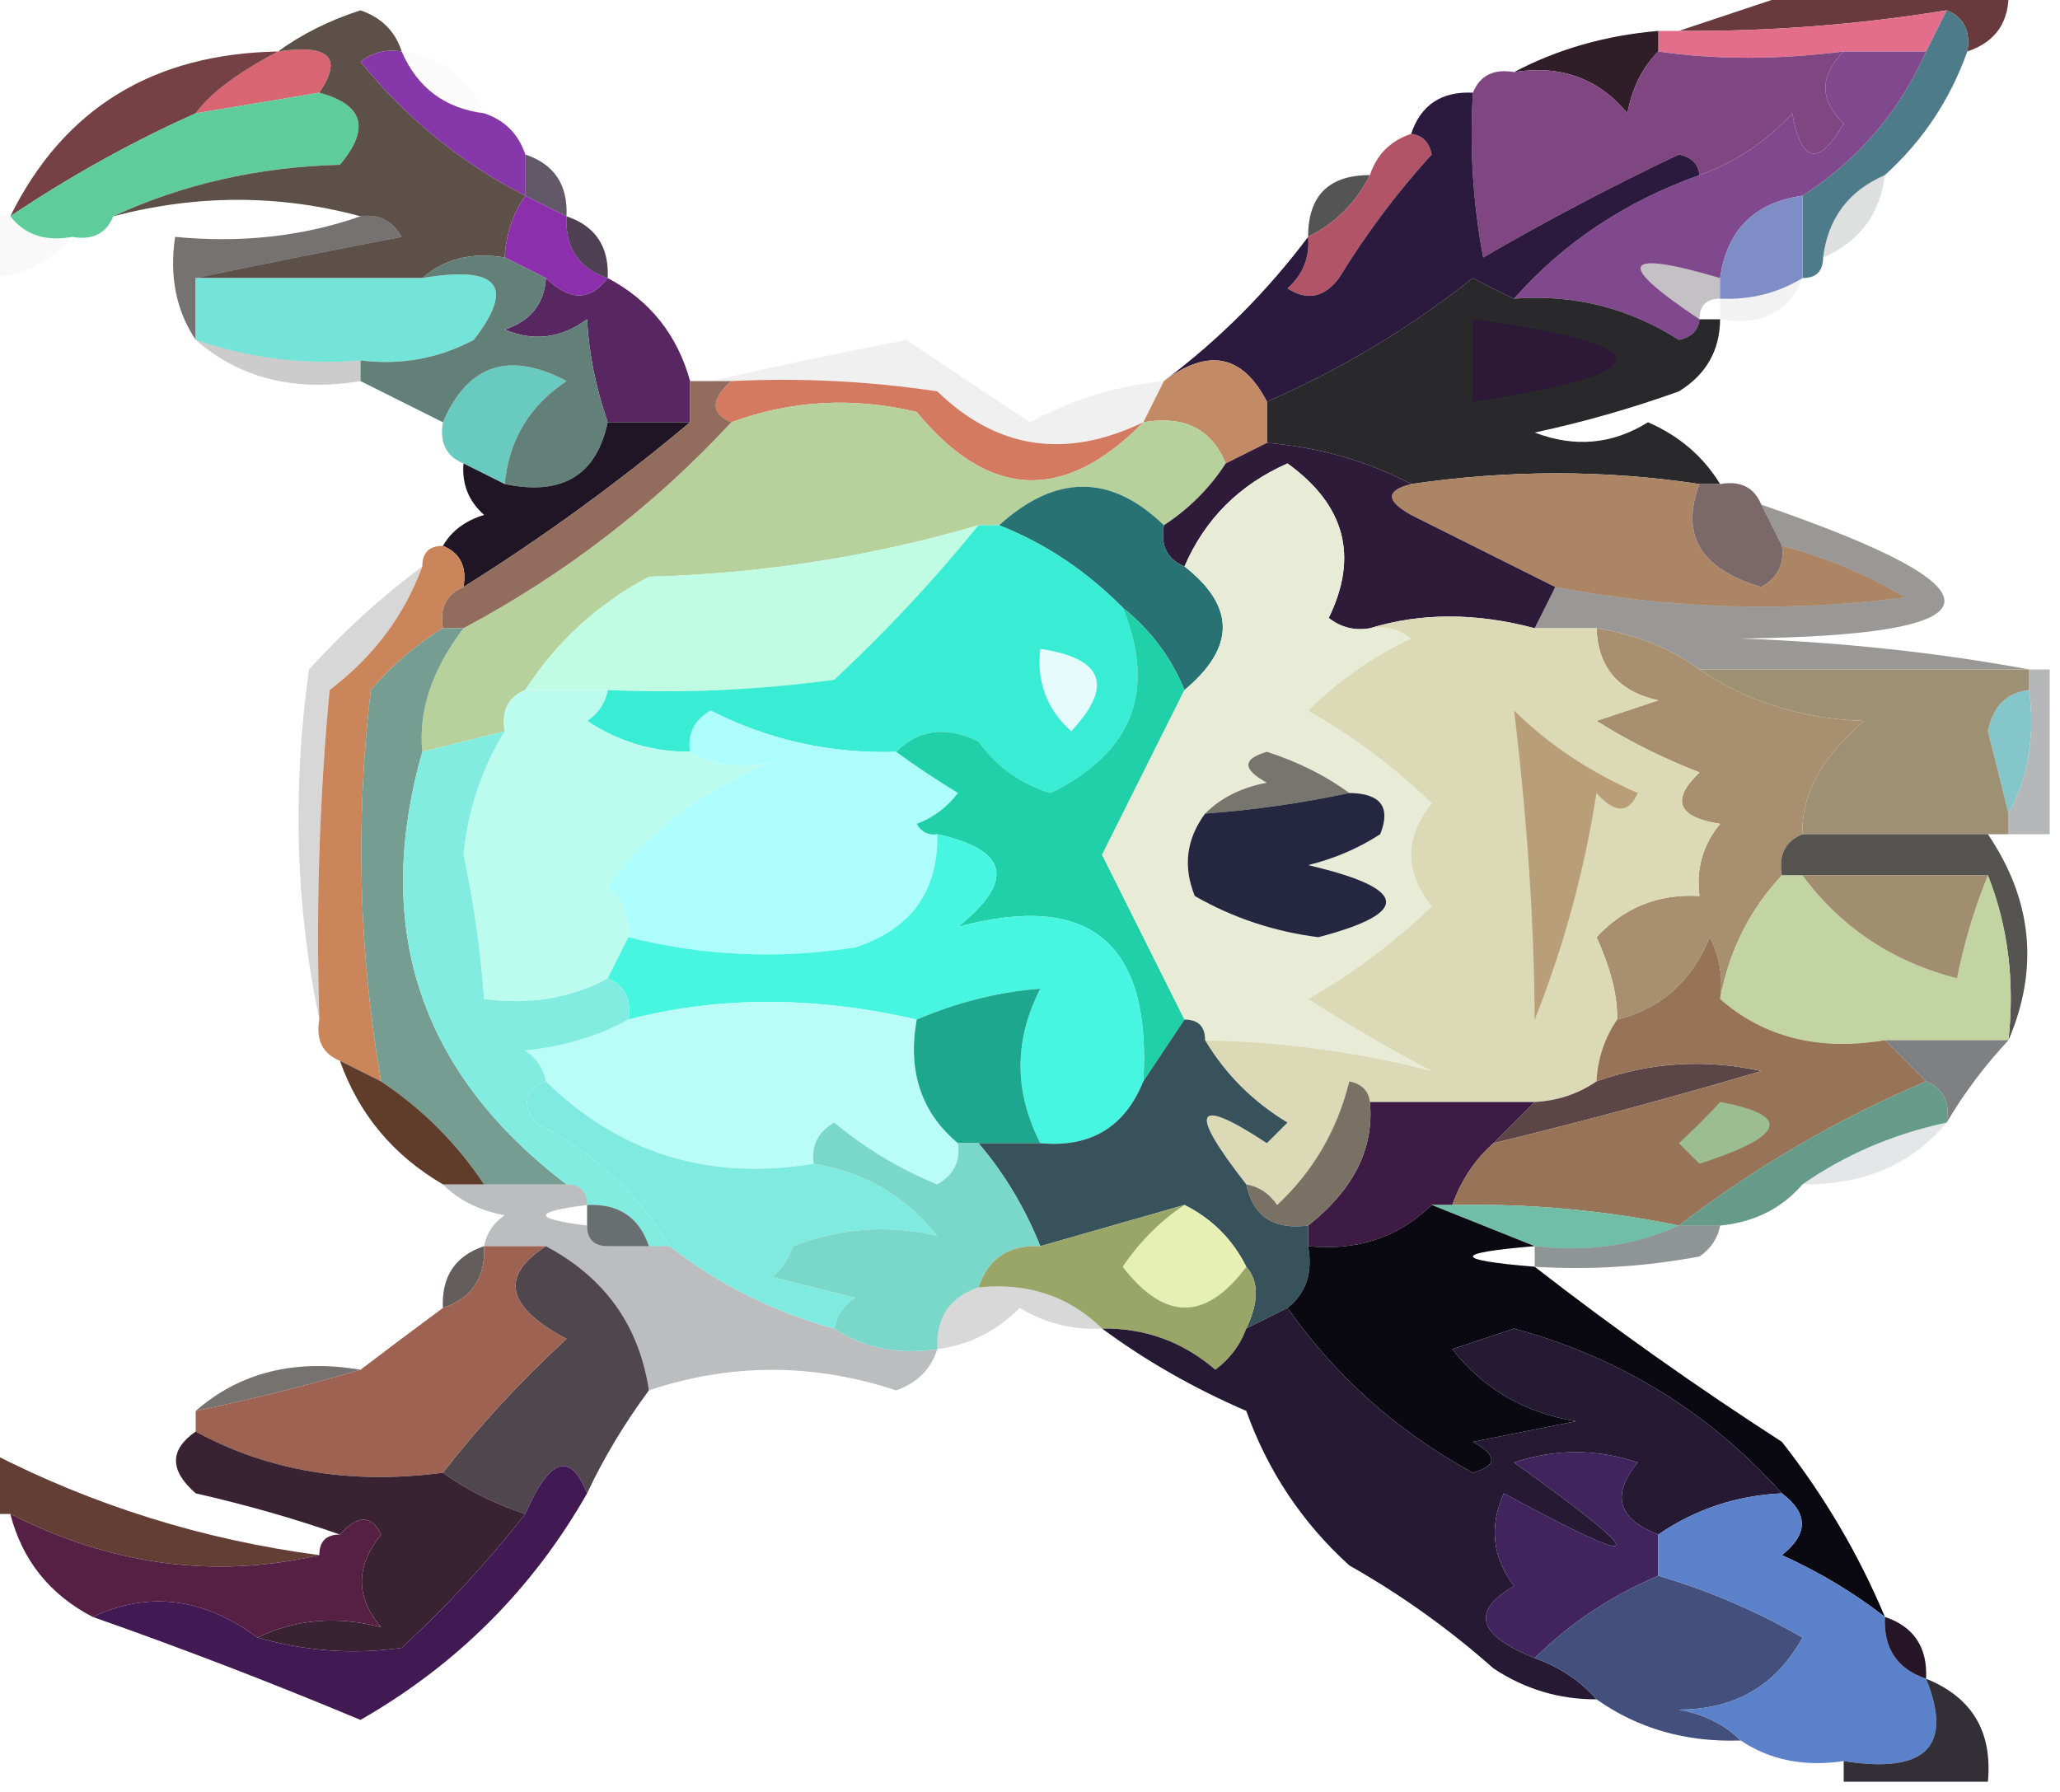 <?xml version="1.0" encoding="UTF-8"?>
<!DOCTYPE svg PUBLIC "-//W3C//DTD SVG 1.1//EN" "http://www.w3.org/Graphics/SVG/1.1/DTD/svg11.dtd">
<svg xmlns="http://www.w3.org/2000/svg" version="1.1" width="100px" height="87px" style="shape-rendering:geometricPrecision; text-rendering:geometricPrecision; image-rendering:optimizeQuality; fill-rule:evenodd; clip-rule:evenodd" xmlns:xlink="http://www.w3.org/1999/xlink">
<g><path style="opacity:1" fill="#683a3e" d="M 87.5,-0.5 C 90.833,-0.5 94.167,-0.5 97.5,-0.5C 97.573,1.027 96.906,2.027 95.5,2.5C 95.672,1.508 95.338,0.842 94.5,0.5C 90.202,1.2 85.869,1.533 81.5,1.5C 83.5,0.833 85.5,0.167 87.5,-0.5 Z"/></g>
<g><path style="opacity:1" fill="#e56d8c" d="M 94.5,0.5 C 94.167,1.167 93.833,1.833 93.5,2.5C 92.167,2.5 90.833,2.5 89.5,2.5C 86.281,2.906 83.281,2.906 80.5,2.5C 80.5,2.167 80.5,1.833 80.5,1.5C 80.833,1.5 81.167,1.5 81.5,1.5C 85.869,1.533 90.202,1.2 94.5,0.5 Z"/></g>
<g><path style="opacity:1" fill="#8637aa" d="M 19.5,2.5 C 20.262,4.262 21.596,5.262 23.5,5.5C 24.5,5.833 25.167,6.5 25.5,7.5C 25.5,8.167 25.5,8.833 25.5,9.5C 22.437,7.949 19.77,5.782 17.5,3C 18.094,2.536 18.761,2.369 19.5,2.5 Z"/></g>
<g><path style="opacity:0.016" fill="#1e1323" d="M 19.5,2.5 C 21.404,2.738 22.738,3.738 23.5,5.5C 21.596,5.262 20.262,4.262 19.5,2.5 Z"/></g>
<g><path style="opacity:1" fill="#2f1d27" d="M 80.5,1.5 C 80.5,1.833 80.5,2.167 80.5,2.5C 79.732,3.263 79.232,4.263 79,5.5C 77.599,3.808 75.766,3.141 73.5,3.5C 75.599,2.388 77.933,1.721 80.5,1.5 Z"/></g>
<g><path style="opacity:1" fill="#d96572" d="M 13.5,2.5 C 15.993,2.131 16.66,2.797 15.5,4.5C 13.5,4.833 11.5,5.167 9.5,5.5C 10.203,4.531 11.537,3.531 13.5,2.5 Z"/></g>
<g><path style="opacity:1" fill="#4e7b8a" d="M 94.5,0.5 C 95.338,0.842 95.672,1.508 95.5,2.5C 94.66,4.853 93.326,6.853 91.5,8.5C 89.738,9.262 88.738,10.596 88.5,12.5C 88.5,13.167 88.167,13.5 87.5,13.5C 87.5,12.167 87.5,10.833 87.5,9.5C 90.2,7.766 92.2,5.432 93.5,2.5C 93.833,1.833 94.167,1.167 94.5,0.5 Z"/></g>
<g><path style="opacity:1" fill="#754145" d="M 13.5,2.5 C 11.537,3.531 10.203,4.531 9.5,5.5C 6.406,6.883 3.406,8.55 0.5,10.5C 3.085,5.275 7.418,2.608 13.5,2.5 Z"/></g>
<g><path style="opacity:1" fill="#5ecc9b" d="M 15.5,4.5 C 17.652,5.077 17.985,6.244 16.5,8C 12.535,8.108 8.868,8.941 5.5,10.5C 5.158,11.338 4.492,11.672 3.5,11.5C 2.209,11.737 1.209,11.404 0.5,10.5C 3.406,8.55 6.406,6.883 9.5,5.5C 11.5,5.167 13.5,4.833 15.5,4.5 Z"/></g>
<g><path style="opacity:1" fill="#804681" d="M 80.5,2.5 C 83.281,2.906 86.281,2.906 89.5,2.5C 88.316,3.688 88.316,4.855 89.5,6C 88.284,8.096 87.451,7.929 87,5.5C 85.729,6.883 84.229,7.883 82.5,8.5C 82.44,7.957 82.107,7.624 81.5,7.5C 78.254,9.039 75.088,10.706 72,12.5C 71.503,9.854 71.336,7.187 71.5,4.5C 71.842,3.662 72.508,3.328 73.5,3.5C 75.766,3.141 77.599,3.808 79,5.5C 79.232,4.263 79.732,3.263 80.5,2.5 Z"/></g>
<g><path style="opacity:1" fill="#80488d" d="M 89.5,2.5 C 90.833,2.5 92.167,2.5 93.5,2.5C 92.2,5.432 90.2,7.766 87.5,9.5C 85.167,9.833 83.833,11.167 83.5,13.5C 78.714,12.091 78.38,12.758 82.5,15.5C 82.44,16.043 82.107,16.376 81.5,16.5C 79.057,14.945 76.39,14.278 73.5,14.5C 75.88,11.793 78.88,9.793 82.5,8.5C 84.229,7.883 85.729,6.883 87,5.5C 87.451,7.929 88.284,8.096 89.5,6C 88.316,4.855 88.316,3.688 89.5,2.5 Z"/></g>
<g><path style="opacity:1" fill="#5c5048" d="M 19.5,2.5 C 18.761,2.369 18.094,2.536 17.5,3C 19.77,5.782 22.437,7.949 25.5,9.5C 24.89,10.391 24.557,11.391 24.5,12.5C 22.901,12.232 21.568,12.566 20.5,13.5C 16.833,13.5 13.167,13.5 9.5,13.5C 12.689,12.834 16.023,12.167 19.5,11.5C 19.043,10.703 18.376,10.369 17.5,10.5C 13.559,9.436 9.559,9.436 5.5,10.5C 8.868,8.941 12.535,8.108 16.5,8C 17.985,6.244 17.652,5.077 15.5,4.5C 16.66,2.797 15.993,2.131 13.5,2.5C 14.641,1.661 15.975,0.994 17.5,0.5C 18.522,0.855 19.189,1.522 19.5,2.5 Z"/></g>
<g><path style="opacity:0.702" fill="#221229" d="M 25.5,7.5 C 26.906,7.973 27.573,8.973 27.5,10.5C 26.833,10.167 26.167,9.833 25.5,9.5C 25.5,8.833 25.5,8.167 25.5,7.5 Z"/></g>
<g><path style="opacity:1" fill="#8b2fac" d="M 25.5,9.5 C 26.167,9.833 26.833,10.167 27.5,10.5C 27.427,12.027 28.094,13.027 29.5,13.5C 28.652,14.625 27.652,14.625 26.5,13.5C 25.833,13.167 25.167,12.833 24.5,12.5C 24.557,11.391 24.89,10.391 25.5,9.5 Z"/></g>
<g><path style="opacity:0.698" fill="#0b0b0a" d="M 66.5,8.5 C 65.833,9.833 64.833,10.833 63.5,11.5C 63.5,9.5 64.5,8.5 66.5,8.5 Z"/></g>
<g><path style="opacity:1" fill="#b15467" d="M 68.5,6.5 C 69.043,6.56 69.376,6.893 69.5,7.5C 67.808,9.359 66.308,11.359 65,13.5C 64.282,14.451 63.449,14.617 62.5,14C 63.252,13.329 63.586,12.496 63.5,11.5C 64.833,10.833 65.833,9.833 66.5,8.5C 66.833,7.5 67.5,6.833 68.5,6.5 Z"/></g>
<g><path style="opacity:0.133" fill="#091011" d="M 91.5,8.5 C 91.262,10.404 90.262,11.738 88.5,12.5C 88.738,10.596 89.738,9.262 91.5,8.5 Z"/></g>
<g><path style="opacity:0.027" fill="#1f2220" d="M -0.5,10.5 C -0.167,10.5 0.167,10.5 0.5,10.5C 1.209,11.404 2.209,11.737 3.5,11.5C 2.486,12.674 1.153,13.34 -0.5,13.5C -0.5,12.5 -0.5,11.5 -0.5,10.5 Z"/></g>
<g><path style="opacity:0.561" fill="#0e0504" d="M 17.5,10.5 C 18.376,10.369 19.043,10.703 19.5,11.5C 16.023,12.167 12.689,12.834 9.5,13.5C 9.5,14.5 9.5,15.5 9.5,16.5C 8.549,15.081 8.216,13.415 8.5,11.5C 11.713,11.81 14.713,11.477 17.5,10.5 Z"/></g>
<g><path style="opacity:1" fill="#7f8dc6" d="M 87.5,9.5 C 87.5,10.833 87.5,12.167 87.5,13.5C 86.292,14.234 84.959,14.567 83.5,14.5C 83.5,14.167 83.5,13.833 83.5,13.5C 83.833,11.167 85.167,9.833 87.5,9.5 Z"/></g>
<g><path style="opacity:0.808" fill="#26142a" d="M 27.5,10.5 C 28.906,10.973 29.573,11.973 29.5,13.5C 28.094,13.027 27.427,12.027 27.5,10.5 Z"/></g>
<g><path style="opacity:0.249" fill="#0d050d" d="M 83.5,13.5 C 83.5,13.833 83.5,14.167 83.5,14.5C 82.833,14.5 82.5,14.833 82.5,15.5C 78.38,12.758 78.714,12.091 83.5,13.5 Z"/></g>
<g><path style="opacity:1" fill="#74e3d8" d="M 9.5,13.5 C 13.167,13.5 16.833,13.5 20.5,13.5C 24.195,12.874 25.029,13.874 23,16.5C 21.3,17.406 19.467,17.739 17.5,17.5C 14.721,17.721 12.055,17.388 9.5,16.5C 9.5,15.5 9.5,14.5 9.5,13.5 Z"/></g>
<g><path style="opacity:0.051" fill="#0e1012" d="M 87.5,13.5 C 86.817,15.177 85.483,15.843 83.5,15.5C 83.5,15.167 83.5,14.833 83.5,14.5C 84.959,14.567 86.292,14.234 87.5,13.5 Z"/></g>
<g><path style="opacity:1" fill="#2c193e" d="M 71.5,4.5 C 71.336,7.187 71.503,9.854 72,12.5C 75.088,10.706 78.254,9.039 81.5,7.5C 82.107,7.624 82.44,7.957 82.5,8.5C 78.88,9.793 75.88,11.793 73.5,14.5C 72.85,14.196 72.183,13.863 71.5,13.5C 68.394,15.952 65.061,17.952 61.5,19.5C 60.323,17.216 58.656,16.882 56.5,18.5C 59.167,16.5 61.5,14.167 63.5,11.5C 63.586,12.496 63.252,13.329 62.5,14C 63.449,14.617 64.282,14.451 65,13.5C 66.308,11.359 67.808,9.359 69.5,7.5C 69.376,6.893 69.043,6.56 68.5,6.5C 68.973,5.094 69.973,4.427 71.5,4.5 Z"/></g>
<g><path style="opacity:1" fill="#582762" d="M 26.5,13.5 C 27.652,14.625 28.652,14.625 29.5,13.5C 31.543,14.579 32.876,16.246 33.5,18.5C 33.5,19.167 33.5,19.833 33.5,20.5C 32.167,20.5 30.833,20.5 29.5,20.5C 28.912,18.795 28.579,17.128 28.5,15.5C 27.232,16.428 25.899,16.595 24.5,16C 25.756,15.583 26.423,14.75 26.5,13.5 Z"/></g>
<g><path style="opacity:0.915" fill="#161517" d="M 73.5,14.5 C 76.39,14.278 79.057,14.945 81.5,16.5C 82.107,16.376 82.44,16.043 82.5,15.5C 82.833,15.5 83.167,15.5 83.5,15.5C 83.489,17.017 82.823,18.184 81.5,19C 79.212,19.822 76.878,20.489 74.5,21C 76.441,21.743 78.274,21.576 80,20.5C 81.519,21.163 82.685,22.163 83.5,23.5C 83.167,23.5 82.833,23.5 82.5,23.5C 77.917,22.805 73.251,22.805 68.5,23.5C 66.401,22.388 64.067,21.721 61.5,21.5C 61.5,20.833 61.5,20.167 61.5,19.5C 65.061,17.952 68.394,15.952 71.5,13.5C 72.183,13.863 72.85,14.196 73.5,14.5 Z"/></g>
<g><path style="opacity:0.218" fill="#141616" d="M 9.5,16.5 C 12.055,17.388 14.721,17.721 17.5,17.5C 17.5,17.833 17.5,18.167 17.5,18.5C 14.302,19.036 11.635,18.369 9.5,16.5 Z"/></g>
<g><path style="opacity:0.063" fill="#2f1d1c" d="M 56.5,18.5 C 56.167,19.167 55.833,19.833 55.5,20.5C 51.733,22.311 48.4,21.811 45.5,19C 42.183,18.502 38.85,18.335 35.5,18.5C 35.167,18.5 34.833,18.5 34.5,18.5C 37.563,17.799 40.73,17.132 44,16.5C 46.01,17.849 48.01,19.182 50,20.5C 52.047,19.391 54.213,18.724 56.5,18.5 Z"/></g>
<g><path style="opacity:1" fill="#2e1838" d="M 71.5,15.5 C 80.769,16.771 80.769,18.105 71.5,19.5C 71.5,18.167 71.5,16.833 71.5,15.5 Z"/></g>
<g><path style="opacity:1" fill="#69cabf" d="M 24.5,23.5 C 23.833,23.167 23.167,22.833 22.5,22.5C 21.662,22.158 21.328,21.492 21.5,20.5C 22.707,17.694 24.707,17.027 27.5,18.5C 25.703,19.695 24.703,21.362 24.5,23.5 Z"/></g>
<g><path style="opacity:1" fill="#c38a66" d="M 61.5,19.5 C 61.5,20.167 61.5,20.833 61.5,21.5C 60.833,21.833 60.167,22.167 59.5,22.5C 58.817,20.823 57.483,20.157 55.5,20.5C 55.833,19.833 56.167,19.167 56.5,18.5C 58.656,16.882 60.323,17.216 61.5,19.5 Z"/></g>
<g><path style="opacity:1" fill="#d47a61" d="M 35.5,18.5 C 38.85,18.335 42.183,18.502 45.5,19C 48.4,21.811 51.733,22.311 55.5,20.5C 51.658,24.418 47.991,24.251 44.5,20C 41.408,19.264 38.408,19.431 35.5,20.5C 34.494,20.062 34.494,19.396 35.5,18.5 Z"/></g>
<g><path style="opacity:1" fill="#628077" d="M 20.5,13.5 C 21.568,12.566 22.901,12.232 24.5,12.5C 25.167,12.833 25.833,13.167 26.5,13.5C 26.423,14.75 25.756,15.583 24.5,16C 25.899,16.595 27.232,16.428 28.5,15.5C 28.579,17.128 28.912,18.795 29.5,20.5C 28.952,23.084 27.285,24.084 24.5,23.5C 24.703,21.362 25.703,19.695 27.5,18.5C 24.707,17.027 22.707,17.694 21.5,20.5C 20.167,19.833 18.833,19.167 17.5,18.5C 17.5,18.167 17.5,17.833 17.5,17.5C 19.467,17.739 21.3,17.406 23,16.5C 25.029,13.874 24.195,12.874 20.5,13.5 Z"/></g>
<g><path style="opacity:1" fill="#1f1525" d="M 29.5,20.5 C 30.833,20.5 32.167,20.5 33.5,20.5C 30.048,23.399 26.382,26.066 22.5,28.5C 22.672,27.508 22.338,26.842 21.5,26.5C 21.918,25.778 22.584,25.278 23.5,25C 22.748,24.329 22.414,23.496 22.5,22.5C 23.167,22.833 23.833,23.167 24.5,23.5C 27.285,24.084 28.952,23.084 29.5,20.5 Z"/></g>
<g><path style="opacity:1" fill="#ac8565" d="M 82.5,23.5 C 81.556,25.965 82.556,27.632 85.5,28.5C 86.297,28.043 86.631,27.376 86.5,26.5C 88.593,27.045 90.593,27.878 92.5,29C 86.782,29.74 81.115,29.573 75.5,28.5C 73.22,27.36 70.886,26.193 68.5,25C 67.262,24.31 67.262,23.81 68.5,23.5C 73.251,22.805 77.917,22.805 82.5,23.5 Z"/></g>
<g><path style="opacity:1" fill="#b7d19c" d="M 55.5,20.5 C 57.483,20.157 58.817,20.823 59.5,22.5C 58.728,23.694 57.728,24.694 56.5,25.5C 53.92,23.006 51.253,23.006 48.5,25.5C 48.167,25.5 47.833,25.5 47.5,25.5C 42.307,27.02 36.974,27.853 31.5,28C 29.004,29.331 27.004,31.164 25.5,33.5C 24.662,33.842 24.328,34.508 24.5,35.5C 23.167,35.833 21.833,36.167 20.5,36.5C 20.303,34.52 20.97,32.52 22.5,30.5C 27.413,27.882 31.747,24.548 35.5,20.5C 38.408,19.431 41.408,19.264 44.5,20C 47.991,24.251 51.658,24.418 55.5,20.5 Z"/></g>
<g><path style="opacity:1" fill="#926d5e" d="M 33.5,18.5 C 33.833,18.5 34.167,18.5 34.5,18.5C 34.833,18.5 35.167,18.5 35.5,18.5C 34.494,19.396 34.494,20.062 35.5,20.5C 31.747,24.548 27.413,27.882 22.5,30.5C 22.167,30.5 21.833,30.5 21.5,30.5C 21.328,29.508 21.662,28.842 22.5,28.5C 26.382,26.066 30.048,23.399 33.5,20.5C 33.5,19.833 33.5,19.167 33.5,18.5 Z"/></g>
<g><path style="opacity:1" fill="#2e1b3a" d="M 61.5,21.5 C 64.067,21.721 66.401,22.388 68.5,23.5C 67.262,23.81 67.262,24.31 68.5,25C 70.886,26.193 73.22,27.36 75.5,28.5C 75.167,29.167 74.833,29.833 74.5,30.5C 71.648,29.742 68.981,29.742 66.5,30.5C 65.761,30.631 65.094,30.464 64.5,30C 65.961,27.015 65.295,24.515 62.5,22.5C 60.159,23.534 58.493,25.201 57.5,27.5C 56.662,27.158 56.328,26.492 56.5,25.5C 57.728,24.694 58.728,23.694 59.5,22.5C 60.167,22.167 60.833,21.833 61.5,21.5 Z"/></g>
<g><path style="opacity:1" fill="#7a6968" d="M 82.5,23.5 C 82.833,23.5 83.167,23.5 83.5,23.5C 84.492,23.328 85.158,23.662 85.5,24.5C 85.833,25.167 86.167,25.833 86.5,26.5C 86.631,27.376 86.297,28.043 85.5,28.5C 82.556,27.632 81.556,25.965 82.5,23.5 Z"/></g>
<g><path style="opacity:1" fill="#287273" d="M 56.5,25.5 C 56.328,26.492 56.662,27.158 57.5,27.5C 59.978,29.436 59.978,31.436 57.5,33.5C 56.857,31.924 55.857,30.59 54.5,29.5C 52.728,27.71 50.728,26.377 48.5,25.5C 51.253,23.006 53.92,23.006 56.5,25.5 Z"/></g>
<g><path style="opacity:1" fill="#c0fbe3" d="M 47.5,25.5 C 45.344,28.157 43.011,30.657 40.5,33C 36.848,33.499 33.182,33.665 29.5,33.5C 28.167,33.5 26.833,33.5 25.5,33.5C 27.004,31.164 29.004,29.331 31.5,28C 36.974,27.853 42.307,27.02 47.5,25.5 Z"/></g>
<g><path style="opacity:0.447" fill="#1d1918" d="M 85.5,24.5 C 97.677,28.681 97.344,30.847 84.5,31C 89.351,31.174 94.018,31.674 98.5,32.5C 93.167,32.5 87.833,32.5 82.5,32.5C 81.07,31.462 79.403,30.796 77.5,30.5C 76.5,30.5 75.5,30.5 74.5,30.5C 74.833,29.833 75.167,29.167 75.5,28.5C 81.115,29.573 86.782,29.74 92.5,29C 90.593,27.878 88.593,27.045 86.5,26.5C 86.167,25.833 85.833,25.167 85.5,24.5 Z"/></g>
<g><path style="opacity:0.164" fill="#100b0a" d="M 20.5,27.5 C 19.627,29.886 18.127,31.886 16,33.5C 15.501,38.823 15.334,44.156 15.5,49.5C 14.348,44.015 14.182,38.349 15,32.5C 16.704,30.627 18.537,28.96 20.5,27.5 Z"/></g>
<g><path style="opacity:0.307" fill="#0f1618" d="M 98.5,32.5 C 98.833,32.5 99.167,32.5 99.5,32.5C 99.5,35.167 99.5,37.833 99.5,40.5C 98.833,40.5 98.167,40.5 97.5,40.5C 97.5,40.167 97.5,39.833 97.5,39.5C 98.461,37.735 98.795,35.735 98.5,33.5C 98.5,33.167 98.5,32.833 98.5,32.5 Z"/></g>
<g><path style="opacity:1" fill="#84c6ca" d="M 98.5,33.5 C 98.795,35.735 98.461,37.735 97.5,39.5C 97.179,38.182 96.846,36.849 96.5,35.5C 96.747,34.287 97.414,33.62 98.5,33.5 Z"/></g>
<g><path style="opacity:1" fill="#38edd4" d="M 47.5,25.5 C 47.833,25.5 48.167,25.5 48.5,25.5C 50.728,26.377 52.728,27.71 54.5,29.5C 56.151,33.539 54.984,36.539 51,38.5C 49.566,38.07 48.399,37.236 47.5,36C 45.934,35.235 44.601,35.402 43.5,36.5C 40.333,36.6 37.333,35.933 34.5,34.5C 33.703,34.957 33.369,35.624 33.5,36.5C 31.692,36.509 30.025,36.009 28.5,35C 29.056,34.617 29.389,34.117 29.5,33.5C 33.182,33.665 36.848,33.499 40.5,33C 43.011,30.657 45.344,28.157 47.5,25.5 Z"/></g>
<g><path style="opacity:1" fill="#e5fbfc" d="M 50.5,31.5 C 53.569,31.963 54.069,33.296 52,35.5C 50.812,34.437 50.312,33.103 50.5,31.5 Z"/></g>
<g><path style="opacity:1" fill="#9e9173" d="M 82.5,32.5 C 87.833,32.5 93.167,32.5 98.5,32.5C 98.5,32.833 98.5,33.167 98.5,33.5C 97.414,33.62 96.747,34.287 96.5,35.5C 96.846,36.849 97.179,38.182 97.5,39.5C 97.5,39.833 97.5,40.167 97.5,40.5C 97.167,40.5 96.833,40.5 96.5,40.5C 93.5,40.5 90.5,40.5 87.5,40.5C 87.438,38.567 88.438,36.733 90.5,35C 87.478,34.902 84.811,34.068 82.5,32.5 Z"/></g>
<g><path style="opacity:1" fill="#bbfcef" d="M 25.5,33.5 C 26.833,33.5 28.167,33.5 29.5,33.5C 29.389,34.117 29.056,34.617 28.5,35C 30.025,36.009 31.692,36.509 33.5,36.5C 34.648,37.164 35.981,37.331 37.5,37C 34.241,38.265 31.575,40.265 29.5,43C 30.252,43.671 30.586,44.504 30.5,45.5C 30.167,46.167 29.833,46.833 29.5,47.5C 27.735,48.461 25.735,48.795 23.5,48.5C 23.331,46.152 22.997,43.818 22.5,41.5C 22.719,39.307 23.385,37.307 24.5,35.5C 24.328,34.508 24.662,33.842 25.5,33.5 Z"/></g>
<g><path style="opacity:1" fill="#acfdfb" d="M 43.5,36.5 C 44.398,37.158 45.398,37.824 46.5,38.5C 45.975,39.192 45.308,39.692 44.5,40C 44.728,40.399 45.062,40.565 45.5,40.5C 45.548,43.292 44.215,45.125 41.5,46C 37.797,46.579 34.131,46.412 30.5,45.5C 30.586,44.504 30.252,43.671 29.5,43C 31.575,40.265 34.241,38.265 37.5,37C 35.981,37.331 34.648,37.164 33.5,36.5C 33.369,35.624 33.703,34.957 34.5,34.5C 37.333,35.933 40.333,36.6 43.5,36.5 Z"/></g>
<g><path style="opacity:1" fill="#20d0a9" d="M 54.5,29.5 C 55.857,30.59 56.857,31.924 57.5,33.5C 56.18,36.14 54.847,38.807 53.5,41.5C 54.847,44.193 56.18,46.86 57.5,49.5C 56.833,50.5 56.167,51.5 55.5,52.5C 55.906,45.769 52.906,43.269 46.5,45C 49.293,42.76 48.96,41.26 45.5,40.5C 45.062,40.565 44.728,40.399 44.5,40C 45.308,39.692 45.975,39.192 46.5,38.5C 45.398,37.824 44.398,37.158 43.5,36.5C 44.601,35.402 45.934,35.235 47.5,36C 48.399,37.236 49.566,38.07 51,38.5C 54.984,36.539 56.151,33.539 54.5,29.5 Z"/></g>
<g><path style="opacity:1" fill="#e8ecd7" d="M 66.5,30.5 C 67.239,30.369 67.906,30.536 68.5,31C 66.603,31.9 64.936,33.066 63.5,34.5C 65.71,35.766 67.71,37.266 69.5,39C 68.167,40.667 68.167,42.333 69.5,44C 67.71,45.734 65.71,47.234 63.5,48.5C 65.453,49.761 67.453,50.927 69.5,52C 65.985,51.084 62.318,50.584 58.5,50.5C 58.5,49.833 58.167,49.5 57.5,49.5C 56.18,46.86 54.847,44.193 53.5,41.5C 54.847,38.807 56.18,36.14 57.5,33.5C 59.978,31.436 59.978,29.436 57.5,27.5C 58.493,25.201 60.159,23.534 62.5,22.5C 65.295,24.515 65.961,27.015 64.5,30C 65.094,30.464 65.761,30.631 66.5,30.5 Z"/></g>
<g><path style="opacity:1" fill="#76766f" d="M 65.5,38.5 C 63.194,38.993 60.861,39.326 58.5,39.5C 59.263,38.732 60.263,38.232 61.5,38C 60.304,37.346 60.304,36.846 61.5,36.5C 63.026,36.994 64.359,37.661 65.5,38.5 Z"/></g>
<g><path style="opacity:1" fill="#a88f70" d="M 77.5,30.5 C 79.403,30.796 81.07,31.462 82.5,32.5C 84.811,34.068 87.478,34.902 90.5,35C 88.438,36.733 87.438,38.567 87.5,40.5C 86.662,40.842 86.328,41.508 86.5,42.5C 84.94,44.156 83.94,46.156 83.5,48.5C 83.65,47.448 83.483,46.448 83,45.5C 82.124,47.636 80.624,48.969 78.5,49.5C 78.531,48.37 78.198,47.037 77.5,45.5C 78.85,44.05 80.516,43.383 82.5,43.5C 82.33,42.178 82.663,41.011 83.5,40C 81.431,39.676 81.098,38.843 82.5,37.5C 80.726,36.813 79.059,35.98 77.5,35C 78.5,34.667 79.5,34.333 80.5,34C 78.574,33.578 77.574,32.411 77.5,30.5 Z"/></g>
<g><path style="opacity:0.788" fill="#292622" d="M 87.5,40.5 C 90.5,40.5 93.5,40.5 96.5,40.5C 98.657,43.688 98.99,47.021 97.5,50.5C 97.806,47.615 97.473,44.948 96.5,42.5C 93.5,42.5 90.5,42.5 87.5,42.5C 87.167,42.5 86.833,42.5 86.5,42.5C 86.328,41.508 86.662,40.842 87.5,40.5 Z"/></g>
<g><path style="opacity:1" fill="#252741" d="M 65.5,38.5 C 67.028,38.517 67.528,39.184 67,40.5C 65.933,41.191 64.766,41.691 63.5,42C 68.372,43.14 68.539,44.307 64,45.5C 61.849,45.227 59.849,44.561 58,43.5C 57.421,42.072 57.588,40.738 58.5,39.5C 60.861,39.326 63.194,38.993 65.5,38.5 Z"/></g>
<g><path style="opacity:1" fill="#ca855a" d="M 21.5,26.5 C 22.338,26.842 22.672,27.508 22.5,28.5C 21.662,28.842 21.328,29.508 21.5,30.5C 20.206,31.29 19.039,32.29 18,33.5C 17.249,39.884 17.416,46.217 18.5,52.5C 17.833,52.167 17.167,51.833 16.5,51.5C 15.662,51.158 15.328,50.492 15.5,49.5C 15.334,44.156 15.501,38.823 16,33.5C 18.127,31.886 19.627,29.886 20.5,27.5C 20.5,26.833 20.833,26.5 21.5,26.5 Z"/></g>
<g><path style="opacity:1" fill="#dbd9b6" d="M 66.5,30.5 C 68.981,29.742 71.648,29.742 74.5,30.5C 75.5,30.5 76.5,30.5 77.5,30.5C 77.574,32.411 78.574,33.578 80.5,34C 79.5,34.333 78.5,34.667 77.5,35C 79.059,35.98 80.726,36.813 82.5,37.5C 81.098,38.843 81.431,39.676 83.5,40C 82.663,41.011 82.33,42.178 82.5,43.5C 80.516,43.383 78.85,44.05 77.5,45.5C 78.198,47.037 78.531,48.37 78.5,49.5C 77.89,50.391 77.557,51.391 77.5,52.5C 76.609,53.11 75.609,53.443 74.5,53.5C 71.833,53.5 69.167,53.5 66.5,53.5C 66.44,52.957 66.107,52.624 65.5,52.5C 64.915,54.865 63.748,56.865 62,58.5C 61.617,57.944 61.117,57.611 60.5,57.5C 57.647,53.853 57.98,53.187 61.5,55.5C 61.833,55.167 62.167,54.833 62.5,54.5C 60.812,53.479 59.479,52.145 58.5,50.5C 62.318,50.584 65.985,51.084 69.5,52C 67.453,50.927 65.453,49.761 63.5,48.5C 65.71,47.234 67.71,45.734 69.5,44C 68.167,42.333 68.167,40.667 69.5,39C 67.71,37.266 65.71,35.766 63.5,34.5C 64.936,33.066 66.603,31.9 68.5,31C 67.906,30.536 67.239,30.369 66.5,30.5 Z"/></g>
<g><path style="opacity:1" fill="#b99f78" d="M 73.5,34.5 C 75.175,36.149 77.175,37.482 79.5,38.5C 79.062,39.506 78.396,39.506 77.5,38.5C 76.903,42.312 75.903,45.978 74.5,49.5C 74.474,44.835 74.141,39.835 73.5,34.5 Z"/></g>
<g><path style="opacity:1" fill="#c2d4a2" d="M 86.5,42.5 C 86.833,42.5 87.167,42.5 87.5,42.5C 89.365,45.023 91.865,46.689 95,47.5C 95.352,45.752 95.852,44.086 96.5,42.5C 97.473,44.948 97.806,47.615 97.5,50.5C 95.5,50.5 93.5,50.5 91.5,50.5C 88.302,51.036 85.635,50.369 83.5,48.5C 83.94,46.156 84.94,44.156 86.5,42.5 Z"/></g>
<g><path style="opacity:1" fill="#a18d6f" d="M 87.5,42.5 C 90.5,42.5 93.5,42.5 96.5,42.5C 95.852,44.086 95.352,45.752 95,47.5C 91.865,46.689 89.365,45.023 87.5,42.5 Z"/></g>
<g><path style="opacity:1" fill="#759d92" d="M 21.5,30.5 C 21.833,30.5 22.167,30.5 22.5,30.5C 20.97,32.52 20.303,34.52 20.5,36.5C 18.064,45.092 20.398,52.092 27.5,57.5C 26.167,57.5 24.833,57.5 23.5,57.5C 22.167,55.5 20.5,53.833 18.5,52.5C 17.416,46.217 17.249,39.884 18,33.5C 19.039,32.29 20.206,31.29 21.5,30.5 Z"/></g>
<g><path style="opacity:1" fill="#47f6e0" d="M 45.5,40.5 C 48.96,41.26 49.293,42.76 46.5,45C 52.906,43.269 55.906,45.769 55.5,52.5C 54.599,54.727 52.933,55.727 50.5,55.5C 49.221,52.998 49.221,50.498 50.5,48C 48.481,48.153 46.481,48.653 44.5,49.5C 39.545,48.357 34.879,48.357 30.5,49.5C 30.672,48.508 30.338,47.842 29.5,47.5C 29.833,46.833 30.167,46.167 30.5,45.5C 34.131,46.412 37.797,46.579 41.5,46C 44.215,45.125 45.548,43.292 45.5,40.5 Z"/></g>
<g><path style="opacity:1" fill="#b9fcf8" d="M 44.5,49.5 C 44.053,52.01 44.72,54.01 46.5,55.5C 46.631,56.376 46.297,57.043 45.5,57.5C 43.667,56.752 42.001,55.752 40.5,54.5C 39.703,54.957 39.369,55.624 39.5,56.5C 34.406,57.336 30.073,56.002 26.5,52.5C 26.389,51.883 26.056,51.383 25.5,51C 27.382,50.802 29.048,50.302 30.5,49.5C 34.879,48.357 39.545,48.357 44.5,49.5 Z"/></g>
<g><path style="opacity:0.561" fill="#1b1d1f" d="M 91.5,50.5 C 93.5,50.5 95.5,50.5 97.5,50.5C 96.341,51.74 95.341,53.074 94.5,54.5C 94.672,53.508 94.338,52.842 93.5,52.5C 92.833,51.833 92.167,51.167 91.5,50.5 Z"/></g>
<g><path style="opacity:1" fill="#1da78f" d="M 50.5,55.5 C 49.5,55.5 48.5,55.5 47.5,55.5C 47.167,55.5 46.833,55.5 46.5,55.5C 44.72,54.01 44.053,52.01 44.5,49.5C 46.481,48.653 48.481,48.153 50.5,48C 49.221,50.498 49.221,52.998 50.5,55.5 Z"/></g>
<g><path style="opacity:1" fill="#83ece1" d="M 24.5,35.5 C 23.385,37.307 22.719,39.307 22.5,41.5C 22.997,43.818 23.331,46.152 23.5,48.5C 25.735,48.795 27.735,48.461 29.5,47.5C 30.338,47.842 30.672,48.508 30.5,49.5C 29.048,50.302 27.382,50.802 25.5,51C 26.056,51.383 26.389,51.883 26.5,52.5C 25.475,52.897 25.308,53.563 26,54.5C 28.832,55.962 30.999,57.962 32.5,60.5C 32.167,60.5 31.833,60.5 31.5,60.5C 31.027,59.094 30.027,58.427 28.5,58.5C 28.5,57.833 28.167,57.5 27.5,57.5C 20.398,52.092 18.064,45.092 20.5,36.5C 21.833,36.167 23.167,35.833 24.5,35.5 Z"/></g>
<g><path style="opacity:1" fill="#5c4547" d="M 72.5,55.5 C 73.167,54.833 73.833,54.167 74.5,53.5C 75.609,53.443 76.609,53.11 77.5,52.5C 80.113,51.565 82.779,51.398 85.5,52C 81.177,53.276 76.844,54.442 72.5,55.5 Z"/></g>
<g><path style="opacity:1" fill="#603d2b" d="M 16.5,51.5 C 17.167,51.833 17.833,52.167 18.5,52.5C 20.5,53.833 22.167,55.5 23.5,57.5C 22.833,57.5 22.167,57.5 21.5,57.5C 19.086,56.089 17.419,54.089 16.5,51.5 Z"/></g>
<g><path style="opacity:1" fill="#3d1b44" d="M 66.5,53.5 C 69.167,53.5 71.833,53.5 74.5,53.5C 73.833,54.167 73.167,54.833 72.5,55.5C 71.599,56.291 70.932,57.291 70.5,58.5C 70.167,58.5 69.833,58.5 69.5,58.5C 67.886,60.075 65.886,60.741 63.5,60.5C 63.5,60.167 63.5,59.833 63.5,59.5C 65.713,57.751 66.713,55.751 66.5,53.5 Z"/></g>
<g><path style="opacity:1" fill="#977357" d="M 83.5,48.5 C 85.635,50.369 88.302,51.036 91.5,50.5C 92.167,51.167 92.833,51.833 93.5,52.5C 89.247,54.297 85.247,56.63 81.5,59.5C 77.882,58.756 74.215,58.423 70.5,58.5C 70.932,57.291 71.599,56.291 72.5,55.5C 76.844,54.442 81.177,53.276 85.5,52C 82.779,51.398 80.113,51.565 77.5,52.5C 77.557,51.391 77.89,50.391 78.5,49.5C 80.624,48.969 82.124,47.636 83,45.5C 83.483,46.448 83.65,47.448 83.5,48.5 Z"/></g>
<g><path style="opacity:1" fill="#9cbd91" d="M 83.5,53.5 C 87.01,54.153 86.676,55.153 82.5,56.5C 82.167,56.167 81.833,55.833 81.5,55.5C 82.243,54.818 82.909,54.151 83.5,53.5 Z"/></g>
<g><path style="opacity:0.11" fill="#132428" d="M 94.5,54.5 C 92.794,56.536 90.461,57.536 87.5,57.5C 89.571,56.055 91.904,55.055 94.5,54.5 Z"/></g>
<g><path style="opacity:1" fill="#669b89" d="M 93.5,52.5 C 94.338,52.842 94.672,53.508 94.5,54.5C 91.904,55.055 89.571,56.055 87.5,57.5C 86.486,58.674 85.153,59.34 83.5,59.5C 82.833,59.5 82.167,59.5 81.5,59.5C 85.247,56.63 89.247,54.297 93.5,52.5 Z"/></g>
<g><path style="opacity:0.29" fill="#1a1c23" d="M 21.5,57.5 C 22.167,57.5 22.833,57.5 23.5,57.5C 24.833,57.5 26.167,57.5 27.5,57.5C 28.167,57.5 28.5,57.833 28.5,58.5C 25.833,58.833 25.833,59.167 28.5,59.5C 28.5,60.167 28.833,60.5 29.5,60.5C 30.458,61.962 31.624,63.295 33,64.5C 33.3,62.934 32.8,61.601 31.5,60.5C 31.833,60.5 32.167,60.5 32.5,60.5C 34.888,62.361 37.554,63.694 40.5,64.5C 41.919,65.451 43.585,65.784 45.5,65.5C 45.189,66.478 44.522,67.144 43.5,67.5C 39.47,66.173 35.47,66.173 31.5,67.5C 31.031,64.357 29.364,62.023 26.5,60.5C 25.5,60.5 24.5,60.5 23.5,60.5C 23.611,59.883 23.944,59.383 24.5,59C 23.262,58.768 22.262,58.268 21.5,57.5 Z M 29.5,60.5 C 30.167,60.5 30.833,60.5 31.5,60.5C 32.8,61.601 33.3,62.934 33,64.5C 31.624,63.295 30.458,61.962 29.5,60.5 Z"/></g>
<g><path style="opacity:1" fill="#7eeae0" d="M 26.5,52.5 C 30.073,56.002 34.406,57.336 39.5,56.5C 41.937,56.886 43.937,58.053 45.5,60C 43.159,59.443 40.826,59.61 38.5,60.5C 38.291,61.086 37.957,61.586 37.5,62C 38.833,62.333 40.167,62.667 41.5,63C 40.944,63.383 40.611,63.883 40.5,64.5C 37.554,63.694 34.888,62.361 32.5,60.5C 30.999,57.962 28.832,55.962 26,54.5C 25.308,53.563 25.475,52.897 26.5,52.5 Z"/></g>
<g><path style="opacity:1" fill="#797163" d="M 66.5,53.5 C 66.713,55.751 65.713,57.751 63.5,59.5C 61.821,59.715 60.821,59.048 60.5,57.5C 61.117,57.611 61.617,57.944 62,58.5C 63.748,56.865 64.915,54.865 65.5,52.5C 66.107,52.624 66.44,52.957 66.5,53.5 Z"/></g>
<g><path style="opacity:1" fill="#37525a" d="M 57.5,49.5 C 58.167,49.5 58.5,49.833 58.5,50.5C 59.479,52.145 60.812,53.479 62.5,54.5C 62.167,54.833 61.833,55.167 61.5,55.5C 57.98,53.187 57.647,53.853 60.5,57.5C 60.821,59.048 61.821,59.715 63.5,59.5C 63.5,59.833 63.5,60.167 63.5,60.5C 63.737,61.791 63.404,62.791 62.5,63.5C 61.833,63.833 61.167,64.167 60.5,64.5C 61.116,63.202 61.116,62.202 60.5,61.5C 59.833,60.167 58.833,59.167 57.5,58.5C 55.167,59.167 52.833,59.833 50.5,60.5C 49.759,58.646 48.759,56.979 47.5,55.5C 48.5,55.5 49.5,55.5 50.5,55.5C 52.933,55.727 54.599,54.727 55.5,52.5C 56.167,51.5 56.833,50.5 57.5,49.5 Z"/></g>
<g><path style="opacity:1" fill="#6fbea5" d="M 69.5,58.5 C 69.833,58.5 70.167,58.5 70.5,58.5C 74.215,58.423 77.882,58.756 81.5,59.5C 79.393,60.468 77.059,60.802 74.5,60.5C 72.833,59.833 71.167,59.167 69.5,58.5 Z"/></g>
<g><path style="opacity:0.62" fill="#0e181b" d="M 28.5,59.5 C 28.5,59.167 28.5,58.833 28.5,58.5C 30.027,58.427 31.027,59.094 31.5,60.5C 30.833,60.5 30.167,60.5 29.5,60.5C 28.833,60.5 28.5,60.167 28.5,59.5 Z"/></g>
<g><path style="opacity:1" fill="#e6f0b5" d="M 57.5,58.5 C 58.833,59.167 59.833,60.167 60.5,61.5C 58.535,64.14 56.535,64.14 54.5,61.5C 55.34,60.265 56.34,59.265 57.5,58.5 Z"/></g>
<g><path style="opacity:1" fill="#7ad8ca" d="M 46.5,55.5 C 46.833,55.5 47.167,55.5 47.5,55.5C 48.759,56.979 49.759,58.646 50.5,60.5C 48.973,60.427 47.973,61.094 47.5,62.5C 46.094,62.973 45.427,63.973 45.5,65.5C 43.585,65.784 41.919,65.451 40.5,64.5C 40.611,63.883 40.944,63.383 41.5,63C 40.167,62.667 38.833,62.333 37.5,62C 37.957,61.586 38.291,61.086 38.5,60.5C 40.826,59.61 43.159,59.443 45.5,60C 43.937,58.053 41.937,56.886 39.5,56.5C 39.369,55.624 39.703,54.957 40.5,54.5C 42.001,55.752 43.667,56.752 45.5,57.5C 46.297,57.043 46.631,56.376 46.5,55.5 Z"/></g>
<g><path style="opacity:1" fill="#0a0811" d="M 69.5,58.5 C 71.167,59.167 72.833,59.833 74.5,60.5C 70.5,60.833 70.5,61.167 74.5,61.5C 78.32,64.47 82.32,67.304 86.5,70C 88.568,72.642 90.235,75.475 91.5,78.5C 89.986,77.32 88.319,76.32 86.5,75.5C 87.791,74.473 87.791,73.473 86.5,72.5C 82.98,68.57 78.646,65.904 73.5,64.5C 72.5,64.833 71.5,65.167 70.5,65.5C 72.003,67.422 74.003,68.588 76.5,69C 74.833,69.333 73.167,69.667 71.5,70C 72.696,70.654 72.696,71.154 71.5,71.5C 67.863,69.52 64.863,66.854 62.5,63.5C 63.404,62.791 63.737,61.791 63.5,60.5C 65.886,60.741 67.886,60.075 69.5,58.5 Z"/></g>
<g><path style="opacity:0.451" fill="#081314" d="M 81.5,59.5 C 82.167,59.5 82.833,59.5 83.5,59.5C 83.389,60.117 83.056,60.617 82.5,61C 79.854,61.497 77.187,61.664 74.5,61.5C 74.5,61.167 74.5,60.833 74.5,60.5C 77.059,60.802 79.393,60.468 81.5,59.5 Z"/></g>
<g><path style="opacity:0.682" fill="#1b1310" d="M 23.5,60.5 C 23.573,62.027 22.906,63.027 21.5,63.5C 21.427,61.973 22.094,60.973 23.5,60.5 Z"/></g>
<g><path style="opacity:1" fill="#9aa667" d="M 57.5,58.5 C 56.34,59.265 55.34,60.265 54.5,61.5C 56.535,64.14 58.535,64.14 60.5,61.5C 61.116,62.202 61.116,63.202 60.5,64.5C 60.217,65.289 59.717,65.956 59,66.5C 57.416,65.139 55.582,64.472 53.5,64.5C 51.898,62.926 49.898,62.259 47.5,62.5C 47.973,61.094 48.973,60.427 50.5,60.5C 52.833,59.833 55.167,59.167 57.5,58.5 Z"/></g>
<g><path style="opacity:0.175" fill="#1c1e1c" d="M 47.5,62.5 C 49.898,62.259 51.898,62.926 53.5,64.5C 52.069,64.579 50.736,64.246 49.5,63.5C 48.378,64.63 47.044,65.297 45.5,65.5C 45.427,63.973 46.094,62.973 47.5,62.5 Z"/></g>
<g><path style="opacity:0.592" fill="#16110d" d="M 17.5,66.5 C 14.947,67.255 12.28,67.922 9.5,68.5C 11.635,66.631 14.302,65.964 17.5,66.5 Z"/></g>
<g><path style="opacity:1" fill="#50464e" d="M 26.5,60.5 C 29.364,62.023 31.031,64.357 31.5,67.5C 30.308,69.113 29.308,70.78 28.5,72.5C 27.678,70.45 26.678,70.784 25.5,73.5C 24.005,73.011 22.672,72.345 21.5,71.5C 23.244,69.25 25.244,67.083 27.5,65C 24.581,63.457 24.248,61.957 26.5,60.5 Z"/></g>
<g><path style="opacity:1" fill="#251933" d="M 62.5,63.5 C 64.863,66.854 67.863,69.52 71.5,71.5C 72.696,71.154 72.696,70.654 71.5,70C 73.167,69.667 74.833,69.333 76.5,69C 74.003,68.588 72.003,67.422 70.5,65.5C 71.5,65.167 72.5,64.833 73.5,64.5C 78.646,65.904 82.98,68.57 86.5,72.5C 84.297,72.604 82.297,73.27 80.5,74.5C 78.534,73.746 78.2,72.579 79.5,71C 77.5,70.333 75.5,70.333 73.5,71C 80.272,75.853 80.105,76.353 73,72.5C 72.28,74.112 72.446,75.612 73.5,77C 71.388,78.217 71.721,79.383 74.5,80.5C 75.71,80.932 76.71,81.599 77.5,82.5C 75.692,82.509 74.025,82.009 72.5,81C 70.343,79.088 68.009,77.421 65.5,76C 63.21,73.921 61.543,71.421 60.5,68.5C 57.941,67.392 55.608,66.059 53.5,64.5C 55.582,64.472 57.416,65.139 59,66.5C 59.717,65.956 60.217,65.289 60.5,64.5C 61.167,64.167 61.833,63.833 62.5,63.5 Z"/></g>
<g><path style="opacity:1" fill="#9d6251" d="M 23.5,60.5 C 24.5,60.5 25.5,60.5 26.5,60.5C 24.248,61.957 24.581,63.457 27.5,65C 25.244,67.083 23.244,69.25 21.5,71.5C 17.029,72.089 13.029,71.423 9.5,69.5C 9.5,69.167 9.5,68.833 9.5,68.5C 12.28,67.922 14.947,67.255 17.5,66.5C 18.795,65.512 20.128,64.512 21.5,63.5C 22.906,63.027 23.573,62.027 23.5,60.5 Z"/></g>
<g><path style="opacity:1" fill="#392332" d="M 9.5,69.5 C 13.029,71.423 17.029,72.089 21.5,71.5C 22.672,72.345 24.005,73.011 25.5,73.5C 23.706,75.797 21.706,77.963 19.5,80C 17.153,80.334 14.819,80.167 12.5,79.5C 14.362,78.608 16.362,78.441 18.5,79C 17.253,77.542 17.253,76.042 18.5,74.5C 18.03,73.537 17.363,73.537 16.5,74.5C 14.316,73.734 11.982,73.067 9.5,72.5C 8.224,71.386 8.224,70.386 9.5,69.5 Z"/></g>
<g><path style="opacity:1" fill="#633e35" d="M -0.5,70.5 C 4.518,73.089 9.852,74.756 15.5,75.5C 10.42,76.665 5.42,75.998 0.5,73.5C 0.167,73.5 -0.167,73.5 -0.5,73.5C -0.5,72.5 -0.5,71.5 -0.5,70.5 Z"/></g>
<g><path style="opacity:1" fill="#41235d" d="M 80.5,74.5 C 80.5,75.167 80.5,75.833 80.5,76.5C 78.205,77.475 76.205,78.808 74.5,80.5C 71.721,79.383 71.388,78.217 73.5,77C 72.446,75.612 72.28,74.112 73,72.5C 80.105,76.353 80.272,75.853 73.5,71C 75.5,70.333 77.5,70.333 79.5,71C 78.2,72.579 78.534,73.746 80.5,74.5 Z"/></g>
<g><path style="opacity:1" fill="#562045" d="M 0.5,73.5 C 5.42,75.998 10.42,76.665 15.5,75.5C 15.5,74.833 15.833,74.5 16.5,74.5C 17.363,73.537 18.03,73.537 18.5,74.5C 17.253,76.042 17.253,77.542 18.5,79C 16.362,78.441 14.362,78.608 12.5,79.5C 9.883,77.566 7.217,77.233 4.5,78.5C 2.413,77.415 1.08,75.749 0.5,73.5 Z"/></g>
<g><path style="opacity:1" fill="#43507d" d="M 80.5,76.5 C 82.937,77.217 85.27,78.217 87.5,79.5C 86.229,81.829 84.229,82.995 81.5,83C 82.737,83.232 83.737,83.732 84.5,84.5C 81.848,84.591 79.514,83.924 77.5,82.5C 76.71,81.599 75.71,80.932 74.5,80.5C 76.205,78.808 78.205,77.475 80.5,76.5 Z"/></g>
<g><path style="opacity:1" fill="#421a53" d="M 28.5,72.5 C 25.855,77.145 22.188,80.812 17.5,83.5C 13.114,81.667 8.781,80.001 4.5,78.5C 7.217,77.233 9.883,77.566 12.5,79.5C 14.819,80.167 17.153,80.334 19.5,80C 21.706,77.963 23.706,75.797 25.5,73.5C 26.678,70.784 27.678,70.45 28.5,72.5 Z"/></g>
<g><path style="opacity:1" fill="#5c81cb" d="M 86.5,72.5 C 87.791,73.473 87.791,74.473 86.5,75.5C 88.319,76.32 89.986,77.32 91.5,78.5C 91.427,80.027 92.094,81.027 93.5,81.5C 94.825,84.795 93.491,86.128 89.5,85.5C 87.585,85.784 85.919,85.451 84.5,84.5C 83.737,83.732 82.737,83.232 81.5,83C 84.229,82.995 86.229,81.829 87.5,79.5C 85.27,78.217 82.937,77.217 80.5,76.5C 80.5,75.833 80.5,75.167 80.5,74.5C 82.297,73.27 84.297,72.604 86.5,72.5 Z"/></g>
<g><path style="opacity:0.933" fill="#180619" d="M 91.5,78.5 C 92.906,78.973 93.573,79.973 93.5,81.5C 92.094,81.027 91.427,80.027 91.5,78.5 Z"/></g>
<g><path style="opacity:0.882" fill="#17141d" d="M 93.5,81.5 C 95.727,82.401 96.727,84.067 96.5,86.5C 94.167,86.5 91.833,86.5 89.5,86.5C 89.5,86.167 89.5,85.833 89.5,85.5C 93.491,86.128 94.825,84.795 93.5,81.5 Z"/></g>
</svg>
